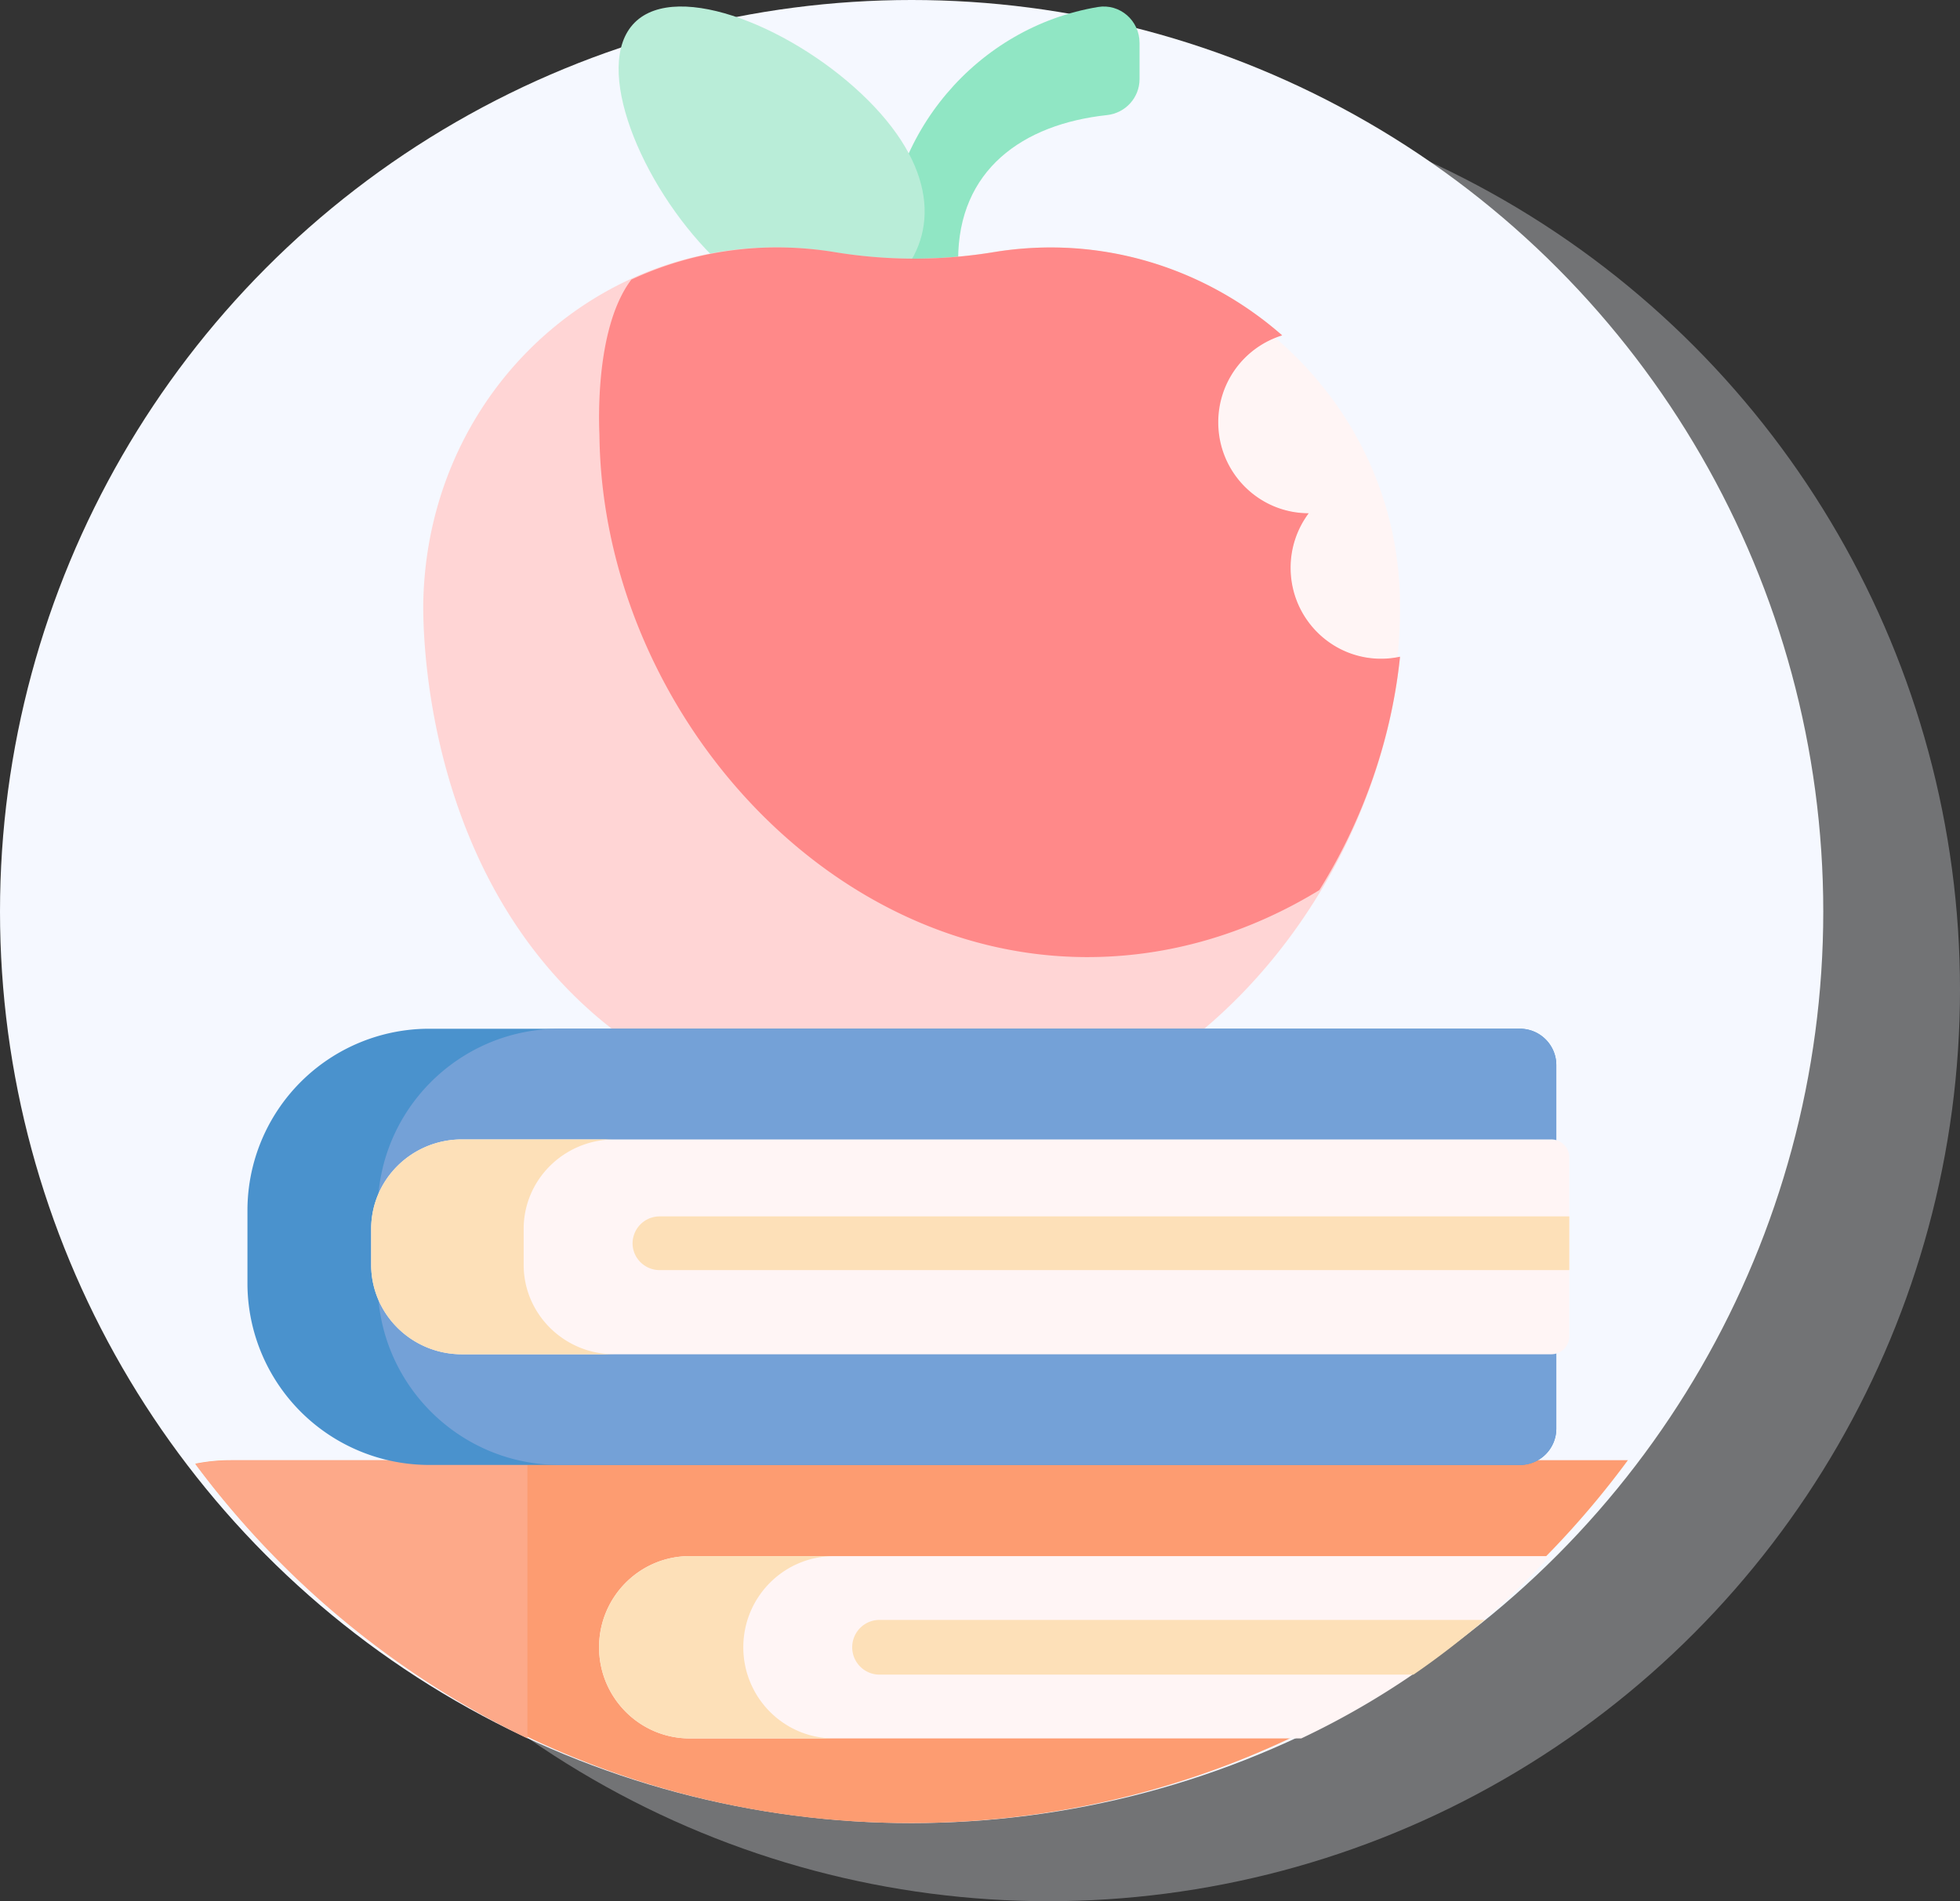 <svg xmlns="http://www.w3.org/2000/svg" width="100" height="97" viewBox="0 0 100 97">
    <rect x="0" y="0" width="100" height="97" fill="#333333" stroke="none"/>
    <g fill="none" fill-rule="evenodd">
        <circle cx="53.488" cy="50.498" r="46.512" fill="#F5F8FF" opacity=".327"/>
        <circle cx="46.512" cy="46.512" r="46.512" fill="#F5F8FF"/>
        <g fill-rule="nonzero">
            <path fill="#90E6C4" d="M58.14 2.183v1.85c0 .955-.722 1.738-1.662 1.84-4.313.464-7.593 2.807-7.593 7.385l-3.702.031c0-6.48 4.697-11.907 10.836-12.932 1.111-.185 2.12.688 2.12 1.826z"/>
            <path fill="#B9EDD8" d="M45.622 14.393c-2.195 2.193-5.612 2.331-9.269-1.325-3.655-3.655-6.165-9.722-3.972-11.916 2.195-2.194 8.26.316 11.917 3.972 3.656 3.657 3.517 7.075 1.324 9.269z"/>
            <path fill="#FFF5F5" d="M70.681 37.21c-6.945-.115-12.541-5.72-12.541-12.623 0-3.683 1.593-6.997 4.133-9.305 5.299 3.029 9.003 8.628 9.15 15.196a26.207 26.207 0 0 1-.741 6.732h-.001z"/>
            <path fill="#FFD5D5" d="M71.429 33.523C70.099 46.385 59.36 58.62 46.404 57.765c-24.373-1.61-24.899-24.324-24.802-27.279.368-11.22 10.088-19.397 20.916-17.618a25.081 25.081 0 0 0 8.135 0c5.538-.911 10.86.84 14.748 4.248a4.642 4.642 0 0 0-3.271 4.44 4.635 4.635 0 0 0 4.627 4.642 4.632 4.632 0 0 0-.925 2.785c0 2.564 2.07 4.643 4.626 4.643.333 0 .657-.037.97-.103z"/>
            <path fill="#FF8989" d="M71.429 33.51c-.439 4.241-1.893 8.332-4.113 11.906-3.565 2.183-7.651 3.451-11.992 3.42-13.521-.096-24.582-13.018-24.74-26.61-.002-.218-.312-5.4 1.629-7.96 3.12-1.453 6.704-2.004 10.381-1.4a25.012 25.012 0 0 0 8.114 0c5.524-.91 10.832.841 14.71 4.246a4.638 4.638 0 0 0-3.262 4.437c0 2.563 2.066 4.64 4.615 4.64a4.636 4.636 0 0 0-.923 2.783c0 2.563 2.066 4.64 4.615 4.64.331 0 .654-.036.966-.103z"/>
            <path fill="#FD9C71" d="M83.056 74.508C74.79 85.735 61.468 93.023 46.444 93.023c-14.944 0-28.2-7.21-36.477-18.337a9.332 9.332 0 0 1 1.813-.178h10.195v-2.083h55.611v2.083h5.47z"/>
            <path fill="#FDA989" d="M26.91 88.704A45.922 45.922 0 0 1 9.967 74.705c.59-.117 1.2-.18 1.825-.18h10.266v-2.1h4.852v16.28z"/>
            <path fill="#4A92CD" d="M77.547 74.75H21.899a9.275 9.275 0 0 1-9.274-9.274v-3.71a9.275 9.275 0 0 1 9.274-9.274h55.648c1.024 0 1.855.83 1.855 1.855v18.549a1.855 1.855 0 0 1-1.855 1.855z"/>
            <path fill="#74A1D7" d="M77.545 74.75H28.55c-5.126 0-9.28-4.152-9.28-9.274v-3.71c0-5.122 4.154-9.274 9.28-9.274h48.996c1.026 0 1.857.83 1.857 1.855v18.549a1.856 1.856 0 0 1-1.857 1.855z"/>
            <path fill="#FFF5F5" d="M79.07 79.402a41.31 41.31 0 0 1-12.678 9.302H35.19c-2.554 0-4.625-2.083-4.625-4.651 0-2.569 2.07-4.651 4.625-4.651h43.88zM79.14 69.103H23.568c-2.557 0-4.631-2.045-4.631-4.568v-1.827c0-2.523 2.074-4.568 4.631-4.568H79.14a.92.92 0 0 1 .926.913v9.136a.92.92 0 0 1-.926.914z"/>
            <path fill="#FDE0B8" d="M42.554 88.704h-7.359c-2.557 0-4.63-2.083-4.63-4.651 0-2.569 2.073-4.651 4.63-4.651h7.36c-2.558 0-4.631 2.082-4.631 4.65 0 2.57 2.073 4.652 4.63 4.652zm33.194-6.046H44.87c-.767 0-1.39.624-1.39 1.395 0 .77.623 1.395 1.39 1.395h27.247c1.268-.868 2.46-1.8 3.63-2.79zM31.348 69.103h-7.78c-2.557 0-4.631-2.045-4.631-4.568v-1.827c0-2.523 2.074-4.568 4.631-4.568h7.78c-2.557 0-4.631 2.045-4.631 4.568v1.827c0 2.523 2.074 4.568 4.631 4.568zm48.718-7.035H33.664a1.38 1.38 0 0 0-1.39 1.37c0 .758.622 1.371 1.39 1.371h46.402v-2.74z"/>
        </g>
    </g>
</svg>

